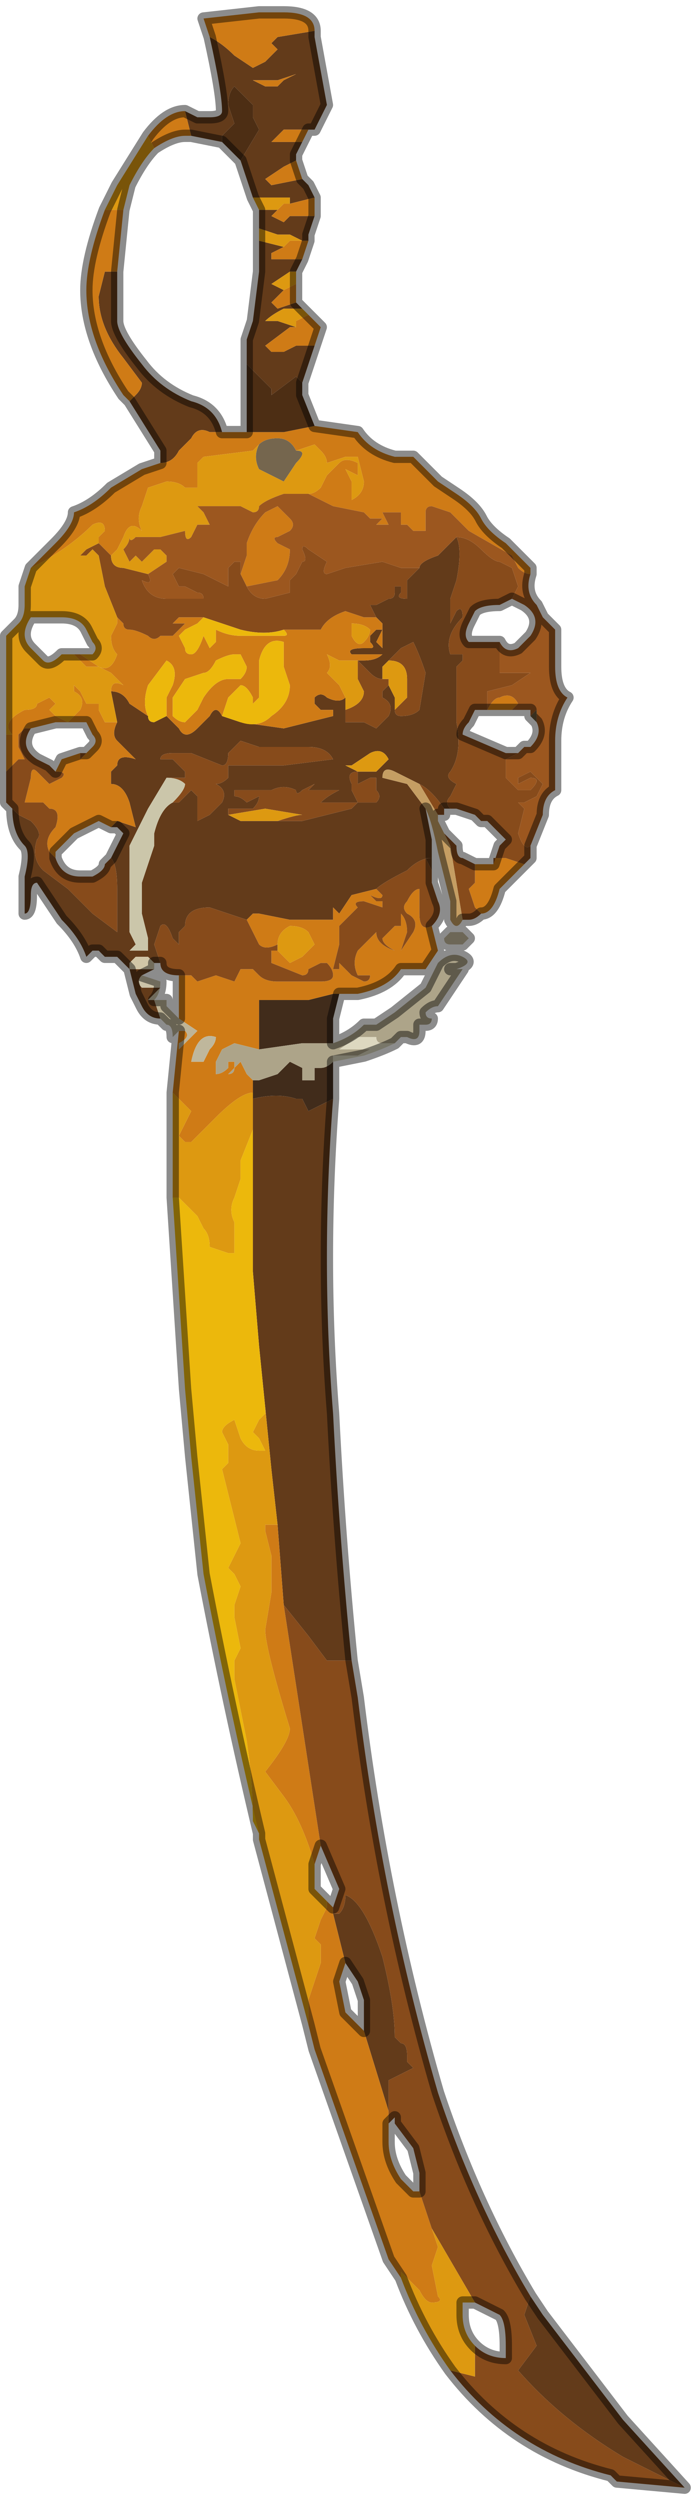<?xml version="1.0" encoding="UTF-8" standalone="no"?>
<svg xmlns:xlink="http://www.w3.org/1999/xlink" height="20.25px" width="5.65px" xmlns="http://www.w3.org/2000/svg">
  <g transform="matrix(1.0, 0.0, 0.0, 1.0, 3.15, 11.4)">
    <path d="M-0.4 -3.35 L-0.45 -3.15 -0.45 -2.95 -0.7 -2.95 -1.05 -2.9 -1.05 -3.3 -0.85 -3.3 -0.65 -3.3 -0.45 -3.35 -0.4 -3.35 M-0.45 -2.8 L-0.45 -2.5 -0.65 -2.4 -0.7 -2.5 -0.75 -2.5 Q-0.9 -2.55 -1.1 -2.5 L-1.1 -2.55 -1.1 -2.65 -1.05 -2.65 -0.9 -2.7 -0.8 -2.8 -0.7 -2.75 -0.7 -2.65 -0.6 -2.65 Q-0.6 -2.65 -0.6 -2.7 L-0.6 -2.75 -0.65 -2.75 -0.55 -2.75 Q-0.5 -2.75 -0.45 -2.8 L-0.45 -2.8" fill="#412c1b" fill-rule="evenodd" stroke="none"/>
    <path d="M0.3 -4.85 L0.35 -4.6 0.35 -4.35 0.3 -4.45 0.3 -4.45 0.35 -4.45 Q0.25 -4.45 0.15 -4.35 -0.05 -4.25 -0.1 -4.2 L-0.3 -4.15 -0.4 -4.0 -0.45 -4.05 -0.45 -3.95 -0.8 -3.95 -1.05 -4.0 -1.1 -4.0 -1.15 -3.95 -1.15 -3.95 -1.45 -4.05 Q-1.65 -4.05 -1.65 -3.9 L-1.65 -3.9 -1.7 -3.85 -1.7 -3.75 -1.7 -3.75 -1.75 -3.8 Q-1.8 -3.95 -1.85 -3.9 L-1.9 -3.75 -1.85 -3.6 -1.9 -3.6 -1.95 -3.65 -2.05 -3.65 -2.1 -3.6 -2.1 -3.55 -2.0 -3.55 -1.9 -3.55 -2.0 -3.5 Q-2.05 -3.45 -2.0 -3.4 L-1.85 -3.4 -1.95 -3.3 Q-2.0 -3.3 -1.9 -3.3 L-1.85 -3.15 Q-1.95 -3.15 -2.0 -3.25 L-2.05 -3.35 -2.1 -3.55 -2.2 -3.65 -2.2 -3.65 -2.3 -3.65 -2.35 -3.7 -2.4 -3.7 -2.45 -3.65 Q-2.5 -3.8 -2.65 -3.95 L-2.85 -4.25 Q-2.9 -4.25 -2.9 -4.15 -2.9 -4.0 -2.95 -4.0 L-2.95 -4.3 Q-2.9 -4.5 -2.95 -4.55 -3.05 -4.65 -3.05 -4.85 L-3.0 -4.8 -2.9 -4.75 Q-2.8 -4.65 -2.85 -4.6 -2.9 -4.45 -2.8 -4.35 L-2.6 -4.2 -2.5 -4.1 -2.4 -4.0 -2.2 -3.85 -2.2 -3.9 -2.2 -4.2 Q-2.2 -4.4 -2.25 -4.45 L-2.15 -4.65 -2.2 -4.7 -2.25 -4.7 -2.2 -4.75 -2.2 -4.75 -2.05 -4.7 -2.1 -4.9 Q-2.15 -5.05 -2.25 -5.05 L-2.25 -5.15 -2.2 -5.2 Q-2.2 -5.3 -2.05 -5.25 L-2.2 -5.4 Q-2.25 -5.45 -2.2 -5.55 L-2.25 -5.8 Q-2.15 -5.8 -2.1 -5.7 L-1.95 -5.6 Q-1.95 -5.55 -1.9 -5.55 L-1.8 -5.6 -1.7 -5.5 Q-1.65 -5.4 -1.55 -5.5 L-1.45 -5.6 Q-1.4 -5.7 -1.35 -5.6 L-1.35 -5.6 -1.2 -5.55 -0.85 -5.5 -0.65 -5.55 -0.45 -5.6 -0.45 -5.65 -0.55 -5.65 -0.6 -5.7 -0.6 -5.75 Q-0.55 -5.8 -0.5 -5.75 -0.4 -5.7 -0.35 -5.75 L-0.35 -5.65 -0.35 -5.55 -0.3 -5.55 -0.2 -5.55 -0.1 -5.5 Q-0.05 -5.55 0.0 -5.6 0.05 -5.7 -0.05 -5.75 L-0.05 -5.8 0.0 -5.85 0.05 -5.75 0.05 -5.65 Q0.05 -5.6 0.1 -5.6 0.2 -5.6 0.25 -5.65 L0.3 -5.95 Q0.25 -6.1 0.2 -6.2 L0.1 -6.15 0.0 -6.05 -0.05 -6.0 -0.05 -5.9 Q-0.1 -5.9 -0.15 -5.95 L-0.2 -6.0 -0.25 -6.05 -0.3 -6.05 -0.2 -6.05 Q-0.1 -6.05 -0.05 -6.1 L-0.2 -6.1 -0.3 -6.1 Q-0.35 -6.15 -0.2 -6.15 L-0.15 -6.15 Q-0.1 -6.15 -0.15 -6.2 L-0.15 -6.25 -0.1 -6.3 -0.05 -6.3 -0.1 -6.2 -0.05 -6.15 -0.05 -6.35 -0.1 -6.4 -0.15 -6.5 -0.1 -6.5 0.0 -6.55 Q0.05 -6.55 0.05 -6.6 L0.05 -6.65 0.1 -6.65 0.1 -6.6 Q0.05 -6.55 0.15 -6.55 L0.15 -6.7 0.25 -6.8 Q0.25 -6.85 0.4 -6.9 L0.55 -7.05 Q0.6 -6.95 0.55 -6.7 L0.5 -6.55 0.5 -6.35 0.55 -6.45 Q0.6 -6.5 0.6 -6.4 0.45 -6.25 0.5 -6.1 L0.6 -6.1 0.6 -6.05 0.55 -6.0 0.55 -5.55 Q0.6 -5.3 0.5 -5.15 0.45 -5.1 0.55 -5.05 L0.55 -5.05 0.5 -4.95 Q0.45 -4.9 0.5 -4.85 L0.5 -4.85 0.45 -4.85 0.45 -4.8 0.45 -4.85 Q0.35 -5.0 0.25 -5.05 L0.05 -5.15 Q-0.05 -5.2 -0.05 -5.1 L0.15 -5.05 0.3 -4.85 M-0.45 -2.5 Q-0.55 -1.2 -0.45 0.05 -0.4 1.05 -0.3 2.05 L-0.5 2.05 -0.65 1.85 -0.85 1.6 -0.9 0.95 -0.95 0.5 -1.0 0.0 -1.05 -0.5 -1.1 -1.1 -1.1 -2.25 -1.1 -2.5 Q-0.9 -2.55 -0.75 -2.5 L-0.7 -2.5 -0.65 -2.4 -0.45 -2.5 M1.15 7.2 L1.25 7.35 1.9 8.2 2.4 8.75 1.9 8.5 Q1.4 8.2 1.05 7.8 L1.2 7.6 1.1 7.35 1.15 7.2 M-1.85 -7.65 L-1.85 -7.75 -2.1 -8.15 -2.05 -8.2 Q-2.0 -8.25 -2.0 -8.3 L-2.15 -8.5 Q-2.35 -8.75 -2.35 -9.0 L-2.3 -9.2 -2.25 -9.2 -2.2 -9.2 -2.2 -8.8 Q-2.2 -8.7 -2.0 -8.45 -1.85 -8.25 -1.6 -8.15 -1.4 -8.1 -1.35 -7.9 L-1.45 -7.9 Q-1.55 -7.95 -1.6 -7.85 L-1.65 -7.8 -1.7 -7.75 Q-1.75 -7.65 -1.85 -7.65 L-1.85 -7.65 M-1.65 -10.5 L-1.55 -10.45 -1.45 -10.45 Q-1.35 -10.45 -1.35 -10.5 -1.35 -10.65 -1.45 -11.1 -1.35 -11.05 -1.25 -10.95 L-1.1 -10.85 -1.0 -10.9 -0.9 -11.0 -0.9 -11.0 -0.95 -11.05 -0.9 -11.1 -0.6 -11.15 -0.6 -11.15 -0.6 -11.1 -0.5 -10.55 -0.6 -10.35 -0.8 -10.35 -0.85 -10.35 -0.95 -10.25 -0.7 -10.25 -0.75 -10.15 -0.75 -10.1 -0.85 -10.05 -0.85 -10.05 -1.0 -9.95 -1.0 -9.95 -0.95 -9.9 -0.7 -9.95 -0.65 -9.9 -0.6 -9.8 -0.8 -9.75 -0.8 -9.8 -0.95 -9.8 -1.1 -9.8 -1.2 -10.1 -1.05 -10.35 -1.1 -10.45 -1.1 -10.55 -1.25 -10.7 Q-1.3 -10.65 -1.3 -10.55 L-1.25 -10.4 -1.35 -10.3 -1.35 -10.25 -1.6 -10.3 -1.6 -10.3 -1.65 -10.5 M-0.6 -9.65 L-0.65 -9.5 -0.65 -9.45 -0.7 -9.45 -0.8 -9.5 -0.9 -9.5 -1.05 -9.55 -1.05 -9.7 -1.0 -9.7 -0.9 -9.7 -0.95 -9.65 -0.85 -9.6 -0.8 -9.65 -0.65 -9.65 -0.6 -9.65 M-0.7 -9.3 L-0.75 -9.2 -0.8 -9.2 -0.95 -9.1 -0.85 -9.05 -0.95 -8.95 -0.9 -8.9 -0.75 -8.95 -0.75 -8.95 -0.7 -8.9 -0.75 -8.9 -0.85 -8.9 Q-0.95 -8.85 -1.0 -8.8 L-0.9 -8.8 -0.75 -8.75 -0.8 -8.75 -1.0 -8.6 -0.95 -8.55 -0.85 -8.55 -0.75 -8.6 -0.6 -8.6 -0.7 -8.3 -0.7 -8.3 -0.75 -8.35 -0.95 -8.2 -0.95 -8.25 -1.15 -8.45 -1.15 -8.65 -1.1 -8.8 -1.05 -9.2 -1.05 -9.45 -0.85 -9.4 -0.95 -9.35 -0.95 -9.3 -0.8 -9.3 -0.7 -9.3 M-1.1 -10.75 L-1.0 -10.7 Q-0.95 -10.7 -0.9 -10.7 L-0.85 -10.75 -0.75 -10.8 -0.9 -10.75 -1.05 -10.75 -1.1 -10.75 M-1.75 -4.9 L-1.7 -4.9 -1.65 -4.95 -1.6 -5.0 -1.55 -4.95 -1.55 -4.75 -1.45 -4.8 -1.35 -4.9 Q-1.3 -5.0 -1.4 -5.05 -1.35 -5.05 -1.3 -5.1 -1.3 -5.15 -1.3 -5.2 L-0.85 -5.2 -0.45 -5.25 Q-0.5 -5.35 -0.65 -5.35 L-0.9 -5.35 -1.05 -5.35 -1.2 -5.4 -1.3 -5.3 Q-1.3 -5.2 -1.35 -5.2 L-1.6 -5.3 -1.7 -5.3 -1.75 -5.3 Q-1.85 -5.3 -1.85 -5.25 L-1.75 -5.25 -1.65 -5.15 -1.65 -5.1 -1.7 -5.1 -1.8 -5.1 -1.95 -4.85 -2.1 -4.55 -2.1 -4.25 -2.1 -3.85 -2.05 -3.75 -2.1 -3.7 -2.05 -3.7 -1.95 -3.7 Q-1.95 -3.75 -1.95 -3.8 L-2.0 -4.0 -2.0 -4.25 -1.95 -4.4 -1.9 -4.55 -1.9 -4.65 Q-1.85 -4.85 -1.75 -4.9 M-0.25 -5.15 Q-0.35 -5.15 -0.3 -5.05 L-0.3 -5.0 -0.25 -4.9 -0.4 -4.9 -0.55 -4.9 Q-0.5 -4.95 -0.4 -5.0 L-0.55 -5.0 -0.65 -5.0 -0.6 -5.05 -0.7 -5.0 Q-0.75 -4.95 -0.75 -5.0 -0.85 -5.05 -0.95 -5.0 L-1.15 -5.0 -1.25 -5.0 -1.25 -4.95 Q-1.2 -4.95 -1.15 -4.9 L-1.05 -4.95 Q-1.05 -4.9 -1.1 -4.85 L-1.2 -4.85 -1.3 -4.85 -1.3 -4.8 -1.2 -4.75 -1.1 -4.75 -0.7 -4.75 -0.3 -4.85 -0.25 -4.9 -0.15 -4.9 Q-0.1 -4.9 -0.1 -4.9 -0.05 -4.95 -0.1 -5.0 L-0.1 -5.1 -0.15 -5.1 -0.25 -5.05 -0.25 -5.15 -0.1 -5.15 0.0 -5.25 Q-0.05 -5.35 -0.15 -5.3 L-0.3 -5.2 -0.35 -5.2 -0.25 -5.15 M-0.45 4.1 L-0.4 4.1 Q-0.35 4.05 -0.35 3.95 -0.2 4.0 -0.05 4.45 0.05 4.85 0.05 5.1 L0.1 5.15 Q0.15 5.15 0.15 5.25 L0.15 5.3 0.2 5.35 0.1 5.4 0.0 5.45 0.0 5.7 -0.2 5.05 -0.2 4.8 -0.25 4.65 -0.35 4.5 -0.45 4.1" fill="#633b1a" fill-rule="evenodd" stroke="none"/>
    <path d="M-0.6 -7.95 L-0.25 -7.9 Q-0.15 -7.75 0.05 -7.7 L0.2 -7.7 0.3 -7.6 0.4 -7.5 0.55 -7.4 Q0.7 -7.3 0.75 -7.2 0.8 -7.1 0.95 -7.0 L1.15 -6.8 1.15 -6.75 Q1.1 -6.75 1.05 -6.8 L1.0 -6.9 0.65 -7.1 0.5 -7.25 0.35 -7.3 Q0.3 -7.3 0.3 -7.25 L0.3 -7.1 0.2 -7.1 0.15 -7.15 0.1 -7.15 0.1 -7.25 -0.05 -7.25 0.0 -7.15 -0.1 -7.15 -0.05 -7.2 -0.1 -7.2 -0.15 -7.2 -0.2 -7.25 -0.45 -7.3 -0.65 -7.4 Q-0.6 -7.4 -0.55 -7.45 L-0.5 -7.55 -0.4 -7.65 Q-0.35 -7.7 -0.25 -7.65 L-0.25 -7.55 -0.35 -7.6 -0.3 -7.5 -0.3 -7.35 Q-0.2 -7.4 -0.2 -7.5 L-0.25 -7.7 -0.35 -7.7 -0.5 -7.65 Q-0.5 -7.7 -0.55 -7.75 L-0.6 -7.8 -0.75 -7.75 Q-0.8 -7.85 -0.9 -7.85 -1.0 -7.85 -1.05 -7.8 L-1.1 -7.75 -1.5 -7.7 -1.55 -7.65 -1.55 -7.45 -1.65 -7.45 Q-1.7 -7.5 -1.8 -7.5 L-1.95 -7.45 -2.0 -7.3 Q-2.05 -7.2 -2.0 -7.1 -2.1 -7.2 -2.15 -7.05 L-2.2 -6.95 -2.25 -6.9 -2.35 -7.0 -2.35 -7.05 -2.3 -7.1 Q-2.3 -7.2 -2.4 -7.15 -2.6 -6.95 -2.9 -6.8 L-2.8 -6.9 -2.7 -7.0 Q-2.55 -7.15 -2.55 -7.25 -2.4 -7.3 -2.25 -7.45 L-2.0 -7.6 -1.85 -7.65 -1.85 -7.65 Q-1.75 -7.65 -1.7 -7.75 L-1.65 -7.8 -1.6 -7.85 Q-1.55 -7.95 -1.45 -7.9 L-1.35 -7.9 -1.15 -7.9 -1.15 -7.9 -0.85 -7.9 -0.6 -7.95 M1.1 -4.4 L0.9 -4.2 Q0.85 -4.0 0.75 -4.0 L0.7 -4.05 0.65 -4.2 0.7 -4.25 0.7 -4.4 0.75 -4.4 0.85 -4.4 0.85 -4.45 0.95 -4.45 1.1 -4.4 M0.35 -3.9 L0.4 -3.7 0.3 -3.55 0.2 -3.55 0.1 -3.55 Q0.0 -3.4 -0.25 -3.35 L-0.4 -3.35 -0.45 -3.35 -0.65 -3.3 -0.85 -3.3 -1.05 -3.3 -1.05 -2.9 -1.25 -2.95 -1.35 -2.9 -1.4 -2.8 -1.4 -2.7 Q-1.35 -2.7 -1.3 -2.75 L-1.3 -2.8 -1.25 -2.8 -1.25 -2.75 -1.3 -2.7 Q-1.25 -2.7 -1.25 -2.75 L-1.2 -2.8 -1.15 -2.7 -1.1 -2.65 -1.1 -2.55 Q-1.2 -2.55 -1.4 -2.35 L-1.6 -2.15 -1.6 -2.15 -1.65 -2.15 -1.7 -2.2 -1.7 -2.2 -1.6 -2.4 -1.7 -2.5 -1.75 -2.55 -1.7 -3.05 -1.65 -3.05 Q-1.6 -3.0 -1.7 -2.95 L-1.7 -2.9 -1.65 -2.95 Q-1.6 -3.0 -1.55 -3.05 L-1.7 -3.15 -1.7 -3.15 -1.7 -3.5 -1.6 -3.5 -1.55 -3.45 -1.4 -3.5 -1.25 -3.45 -1.2 -3.55 -1.1 -3.55 -1.05 -3.5 Q-1.0 -3.45 -0.9 -3.45 L-0.65 -3.45 -0.55 -3.45 Q-0.45 -3.45 -0.45 -3.5 -0.45 -3.55 -0.5 -3.6 L-0.55 -3.6 -0.65 -3.55 Q-0.65 -3.5 -0.7 -3.5 L-0.95 -3.6 -0.95 -3.7 -0.9 -3.7 -0.8 -3.6 -0.7 -3.65 -0.6 -3.75 -0.65 -3.85 Q-0.7 -3.9 -0.8 -3.9 -0.9 -3.85 -0.9 -3.75 -1.0 -3.7 -1.05 -3.75 L-1.15 -3.95 -1.1 -4.0 -1.05 -4.0 -0.8 -3.95 -0.45 -3.95 -0.45 -4.05 -0.4 -4.0 -0.3 -4.15 -0.1 -4.2 -0.05 -4.15 Q-0.05 -4.1 -0.15 -4.15 L-0.1 -4.1 -0.05 -4.1 -0.05 -4.05 -0.2 -4.1 Q-0.3 -4.1 -0.25 -4.05 L-0.3 -4.0 -0.4 -3.9 -0.4 -3.8 -0.4 -3.75 -0.45 -3.55 -0.4 -3.55 -0.4 -3.6 -0.35 -3.55 -0.3 -3.5 -0.2 -3.45 Q-0.15 -3.45 -0.15 -3.5 L-0.25 -3.5 Q-0.3 -3.6 -0.25 -3.7 L-0.1 -3.85 Q-0.1 -3.75 0.05 -3.7 -0.05 -3.75 -0.05 -3.8 L0.05 -3.9 0.1 -3.9 0.1 -4.0 0.1 -4.0 Q0.15 -3.95 0.15 -3.85 L0.1 -3.7 0.2 -3.85 Q0.25 -3.95 0.15 -4.0 0.1 -4.05 0.15 -4.1 0.2 -4.2 0.25 -4.2 L0.25 -4.0 Q0.25 -3.85 0.35 -3.9 M0.1 7.05 L0.0 6.9 -0.6 5.2 -0.65 5.0 -0.65 4.8 -0.55 4.5 Q-0.55 4.4 -0.55 4.35 L-0.6 4.3 -0.55 4.15 -0.5 4.05 -0.5 4.0 -0.45 4.05 -0.45 4.1 -0.35 4.5 -0.4 4.65 -0.35 4.9 -0.3 4.95 -0.2 5.05 -0.2 5.05 0.0 5.7 0.0 5.8 0.0 5.95 Q0.0 6.1 0.1 6.25 L0.2 6.35 0.25 6.35 0.35 6.65 0.4 6.8 0.35 6.95 0.4 7.2 Q0.45 7.25 0.35 7.25 0.3 7.25 0.25 7.15 L0.1 7.0 0.1 7.05 M-3.1 -5.15 L-3.1 -5.45 -3.05 -5.45 -3.05 -5.45 Q-3.15 -5.55 -2.95 -5.65 -2.85 -5.65 -2.85 -5.7 L-2.75 -5.75 -2.7 -5.7 -2.75 -5.65 -2.7 -5.6 -2.6 -5.55 -2.5 -5.65 Q-2.45 -5.75 -2.55 -5.8 L-2.55 -5.85 -2.5 -5.8 -2.45 -5.7 -2.35 -5.7 -2.35 -5.65 -2.3 -5.55 -2.2 -5.55 Q-2.25 -5.45 -2.2 -5.4 L-2.05 -5.25 Q-2.2 -5.3 -2.2 -5.2 L-2.25 -5.15 -2.25 -5.05 Q-2.15 -5.05 -2.1 -4.9 L-2.05 -4.7 -2.2 -4.75 -2.2 -4.75 -2.25 -4.7 -2.35 -4.75 -2.45 -4.7 -2.45 -4.7 -2.55 -4.65 -2.7 -4.5 -2.7 -4.45 -2.75 -4.5 Q-2.8 -4.6 -2.7 -4.7 -2.65 -4.85 -2.75 -4.85 L-2.8 -4.9 -2.95 -4.9 -2.9 -5.1 Q-2.9 -5.2 -2.85 -5.15 L-2.75 -5.05 -2.65 -5.1 Q-2.6 -5.15 -2.7 -5.15 L-2.7 -5.15 -2.65 -5.25 -2.5 -5.3 -2.5 -5.25 -2.45 -5.3 -2.4 -5.35 Q-2.35 -5.4 -2.4 -5.45 L-2.45 -5.55 -2.7 -5.55 -2.9 -5.5 -2.9 -5.5 -2.95 -5.5 -3.0 -5.45 -3.0 -5.35 -2.95 -5.25 -3.0 -5.25 -3.05 -5.2 -3.1 -5.15 M-2.1 -8.15 L-2.15 -8.2 Q-2.45 -8.65 -2.45 -9.05 -2.45 -9.3 -2.3 -9.7 L-2.25 -9.7 -2.15 -9.7 -2.15 -9.7 -2.2 -9.2 -2.2 -9.2 -2.25 -9.2 -2.3 -9.2 -2.35 -9.0 Q-2.35 -8.75 -2.15 -8.5 L-2.0 -8.3 Q-2.0 -8.25 -2.05 -8.2 L-2.1 -8.15 M-1.95 -10.3 Q-1.8 -10.5 -1.65 -10.5 L-1.65 -10.5 -1.6 -10.3 -1.6 -10.3 -1.6 -10.3 -1.65 -10.3 Q-1.75 -10.3 -1.9 -10.2 L-1.95 -10.3 M-1.45 -11.1 L-1.5 -11.25 -1.05 -11.3 -0.95 -11.3 -0.85 -11.3 Q-0.6 -11.3 -0.6 -11.15 L-0.6 -11.15 -0.9 -11.1 -0.95 -11.05 -0.9 -11.0 -0.9 -11.0 -1.0 -10.9 -1.1 -10.85 -1.25 -10.95 Q-1.35 -11.05 -1.45 -11.1 M-0.6 -10.35 L-0.65 -10.35 -0.7 -10.25 -0.95 -10.25 -0.85 -10.35 -0.8 -10.35 -0.6 -10.35 M-0.75 -10.1 L-0.7 -9.95 -0.95 -9.9 -1.0 -9.95 -1.0 -9.95 -0.85 -10.05 -0.85 -10.05 -0.75 -10.1 M-0.6 -9.8 L-0.6 -9.65 -0.65 -9.65 -0.8 -9.65 -0.85 -9.6 -0.95 -9.65 -0.9 -9.7 -0.85 -9.75 -0.8 -9.75 -0.8 -9.75 -0.6 -9.8 M-0.65 -9.45 L-0.7 -9.3 -0.8 -9.3 -0.95 -9.3 -0.95 -9.35 -0.85 -9.4 -0.85 -9.4 -0.8 -9.45 -0.7 -9.45 -0.65 -9.45 M-0.75 -9.1 L-0.75 -8.95 -0.75 -8.95 -0.9 -8.9 -0.95 -8.95 -0.85 -9.05 -0.75 -9.1 -0.75 -9.1 M-0.65 -8.85 L-0.55 -8.75 -0.6 -8.6 -0.6 -8.6 -0.75 -8.6 -0.85 -8.55 -0.95 -8.55 -1.0 -8.6 -0.8 -8.75 -0.75 -8.75 -0.75 -8.8 -0.65 -8.85 M0.8 -5.65 Q0.85 -5.75 0.9 -5.75 1.0 -5.8 1.05 -5.7 L1.0 -5.65 0.95 -5.65 0.8 -5.65 M-1.2 -6.75 L-1.15 -6.9 -1.15 -7.0 Q-1.1 -7.15 -1.0 -7.25 L-0.9 -7.3 -0.8 -7.2 Q-0.75 -7.15 -0.8 -7.1 L-0.9 -7.05 Q-0.95 -7.05 -0.9 -7.0 L-0.8 -6.95 Q-0.8 -6.8 -0.9 -6.7 L-1.15 -6.65 -1.2 -6.75 M-0.1 -6.4 L-0.05 -6.35 -0.05 -6.15 -0.1 -6.2 -0.05 -6.3 -0.1 -6.3 -0.15 -6.25 -0.15 -6.2 Q-0.1 -6.15 -0.15 -6.15 L-0.2 -6.15 Q-0.35 -6.15 -0.3 -6.1 L-0.2 -6.1 -0.05 -6.1 Q-0.1 -6.05 -0.2 -6.05 L-0.3 -6.05 -0.4 -6.05 -0.5 -6.1 Q-0.45 -6.0 -0.5 -5.95 L-0.4 -5.85 -0.35 -5.75 Q-0.4 -5.7 -0.5 -5.75 -0.55 -5.8 -0.6 -5.75 L-0.6 -5.7 -0.55 -5.65 -0.45 -5.65 -0.45 -5.6 -0.65 -5.55 -0.85 -5.5 -1.2 -5.55 Q-1.05 -5.5 -0.95 -5.6 -0.8 -5.7 -0.8 -5.85 L-0.85 -6.0 -0.85 -6.2 Q-1.0 -6.25 -1.05 -6.05 L-1.05 -5.75 -1.1 -5.7 -1.1 -5.75 Q-1.15 -5.85 -1.2 -5.85 L-1.3 -5.75 -1.35 -5.6 -1.35 -5.6 Q-1.4 -5.7 -1.45 -5.6 L-1.55 -5.5 Q-1.65 -5.4 -1.7 -5.5 L-1.8 -5.6 -1.8 -5.75 -1.75 -5.85 Q-1.7 -6.0 -1.8 -6.05 L-1.95 -5.85 Q-2.0 -5.7 -1.95 -5.6 L-2.1 -5.7 Q-2.15 -5.8 -2.25 -5.8 -2.25 -5.9 -2.15 -5.85 L-2.25 -5.95 -2.35 -6.0 -2.45 -6.0 -2.55 -6.1 -2.5 -6.1 -2.35 -6.0 Q-2.25 -5.95 -2.2 -6.1 -2.25 -6.15 -2.25 -6.25 L-2.2 -6.35 -2.2 -6.4 -2.15 -6.35 Q-2.15 -6.3 -2.1 -6.3 -2.05 -6.3 -1.95 -6.25 -1.9 -6.2 -1.85 -6.25 L-1.75 -6.25 -1.65 -6.35 -1.75 -6.35 -1.7 -6.4 -1.5 -6.4 -1.55 -6.35 -1.55 -6.35 -1.65 -6.3 -1.7 -6.25 -1.65 -6.15 Q-1.65 -6.1 -1.6 -6.1 -1.55 -6.1 -1.5 -6.25 L-1.5 -6.25 -1.45 -6.15 Q-1.45 -6.15 -1.4 -6.2 L-1.4 -6.3 Q-1.3 -6.25 -1.2 -6.25 L-0.95 -6.25 -0.85 -6.25 Q-0.8 -6.25 -0.85 -6.3 L-0.55 -6.3 Q-0.5 -6.4 -0.35 -6.45 L-0.2 -6.4 -0.1 -6.4 M-1.1 -10.75 L-1.05 -10.75 -0.9 -10.75 -0.75 -10.8 -0.85 -10.75 -0.9 -10.7 Q-0.95 -10.7 -1.0 -10.7 L-1.1 -10.75 M-0.3 -6.35 L-0.3 -6.25 Q-0.25 -6.15 -0.2 -6.2 -0.15 -6.25 -0.15 -6.3 -0.2 -6.35 -0.3 -6.35 M-1.15 -6.0 L-1.2 -6.1 -1.25 -6.1 Q-1.3 -6.1 -1.4 -6.05 -1.45 -5.95 -1.5 -5.95 L-1.65 -5.9 -1.75 -5.75 -1.75 -5.6 Q-1.7 -5.55 -1.65 -5.55 L-1.55 -5.65 -1.5 -5.75 Q-1.4 -5.9 -1.3 -5.9 L-1.2 -5.9 Q-1.15 -5.95 -1.15 -6.0 M-1.45 -2.9 Q-1.4 -2.95 -1.4 -3.0 -1.55 -3.05 -1.6 -2.8 L-1.5 -2.8 -1.45 -2.9 M-0.6 3.7 Q-0.7 3.35 -0.85 3.15 L-1.0 2.95 Q-0.8 2.7 -0.8 2.6 -1.0 1.95 -1.0 1.8 L-0.95 1.5 -0.95 1.2 -1.0 1.0 -1.0 0.95 -0.9 0.95 -0.85 1.6 -0.55 3.55 -0.6 3.7" fill="#cf7b16" fill-rule="evenodd" stroke="none"/>
    <path d="M1.15 -4.55 L1.15 -4.45 1.1 -4.4 0.95 -4.45 0.85 -4.45 0.85 -4.4 0.9 -4.55 0.95 -4.6 0.8 -4.75 0.75 -4.75 0.7 -4.8 0.55 -4.85 0.5 -4.85 0.5 -4.85 Q0.45 -4.9 0.5 -4.95 L0.55 -5.05 0.55 -5.05 Q0.45 -5.1 0.5 -5.15 0.6 -5.3 0.55 -5.55 L0.55 -6.0 0.6 -6.05 0.6 -6.1 0.5 -6.1 Q0.45 -6.25 0.6 -6.4 0.6 -6.5 0.55 -6.45 L0.5 -6.35 0.5 -6.55 0.55 -6.7 Q0.6 -6.95 0.55 -7.05 0.65 -7.05 0.75 -6.95 0.85 -6.85 0.9 -6.85 L1.0 -6.8 1.05 -6.65 1.0 -6.55 0.9 -6.5 Q0.75 -6.5 0.7 -6.45 L0.65 -6.35 Q0.6 -6.25 0.65 -6.2 L0.9 -6.2 0.9 -5.95 1.05 -5.95 1.15 -5.95 1.0 -5.85 0.8 -5.8 0.8 -5.65 0.7 -5.65 0.65 -5.55 Q0.6 -5.5 0.6 -5.45 L0.95 -5.3 1.0 -5.3 1.05 -5.3 0.95 -5.25 Q0.95 -5.2 0.95 -5.1 1.0 -5.05 1.05 -5.0 L1.15 -5.0 Q1.25 -5.1 1.15 -5.1 L1.05 -5.05 Q1.05 -5.05 1.05 -5.1 L1.15 -5.15 1.2 -5.1 1.25 -5.05 1.2 -4.95 1.1 -4.9 1.05 -4.9 Q1.05 -4.9 1.1 -4.85 L1.05 -4.65 Q1.1 -4.5 1.15 -4.55 M0.75 -4.0 Q0.7 -3.95 0.65 -3.95 L0.6 -3.95 0.5 -4.55 0.45 -4.65 0.55 -4.55 Q0.55 -4.45 0.6 -4.45 L0.7 -4.4 0.7 -4.25 0.65 -4.2 0.7 -4.05 0.75 -4.0 M0.35 -4.35 L0.35 -4.25 0.4 -4.1 Q0.45 -4.0 0.35 -3.9 0.25 -3.85 0.25 -4.0 L0.25 -4.2 Q0.2 -4.2 0.15 -4.1 0.1 -4.05 0.15 -4.0 0.25 -3.95 0.2 -3.85 L0.1 -3.7 0.15 -3.85 Q0.15 -3.95 0.1 -4.0 L0.1 -4.0 0.1 -3.9 0.05 -3.9 -0.05 -3.8 Q-0.05 -3.75 0.05 -3.7 -0.1 -3.75 -0.1 -3.85 L-0.25 -3.7 Q-0.3 -3.6 -0.25 -3.5 L-0.15 -3.5 Q-0.15 -3.45 -0.2 -3.45 L-0.3 -3.5 -0.35 -3.55 -0.4 -3.6 -0.4 -3.55 -0.45 -3.55 -0.4 -3.75 -0.4 -3.8 -0.4 -3.9 -0.3 -4.0 -0.25 -4.05 Q-0.3 -4.1 -0.2 -4.1 L-0.05 -4.05 -0.05 -4.1 -0.1 -4.1 -0.15 -4.15 Q-0.05 -4.1 -0.05 -4.15 L-0.1 -4.2 Q-0.05 -4.25 0.15 -4.35 0.25 -4.45 0.35 -4.45 L0.3 -4.45 0.3 -4.45 0.35 -4.35 M-0.3 2.05 L-0.25 2.35 Q-0.05 4.0 0.4 5.55 0.7 6.45 1.15 7.2 L1.1 7.35 1.2 7.6 1.05 7.8 Q1.4 8.2 1.9 8.5 L2.4 8.75 1.85 8.7 1.8 8.65 Q1.0 8.45 0.5 7.8 L0.7 7.85 0.7 7.6 Q0.8 7.7 0.95 7.7 L0.95 7.6 Q0.95 7.4 0.9 7.35 L0.7 7.25 0.35 6.65 0.25 6.35 0.25 6.2 0.2 6.0 0.05 5.8 0.05 5.75 0.0 5.8 0.0 5.7 0.0 5.45 0.1 5.4 0.2 5.35 0.15 5.3 0.15 5.25 Q0.15 5.15 0.1 5.15 L0.05 5.1 Q0.05 4.85 -0.05 4.45 -0.2 4.0 -0.35 3.95 -0.35 4.05 -0.4 4.1 L-0.45 4.1 -0.45 4.05 -0.45 4.05 -0.4 3.9 -0.55 3.55 -0.55 3.55 -0.85 1.6 -0.65 1.85 -0.5 2.05 -0.3 2.05 M-3.05 -4.85 L-3.1 -4.9 -3.1 -5.15 -3.05 -5.2 -3.0 -5.25 -2.95 -5.25 -3.0 -5.35 -3.0 -5.45 -2.95 -5.5 -2.9 -5.5 Q-3.0 -5.35 -2.85 -5.25 L-2.75 -5.2 -2.7 -5.15 -2.7 -5.15 Q-2.6 -5.15 -2.65 -5.1 L-2.75 -5.05 -2.85 -5.15 Q-2.9 -5.2 -2.9 -5.1 L-2.95 -4.9 -2.8 -4.9 -2.75 -4.85 Q-2.65 -4.85 -2.7 -4.7 -2.8 -4.6 -2.75 -4.5 L-2.7 -4.45 Q-2.65 -4.3 -2.5 -4.3 L-2.4 -4.3 Q-2.3 -4.35 -2.3 -4.4 L-2.25 -4.45 Q-2.2 -4.4 -2.2 -4.2 L-2.2 -3.9 -2.2 -3.85 -2.4 -4.0 -2.5 -4.1 -2.6 -4.2 -2.8 -4.35 Q-2.9 -4.45 -2.85 -4.6 -2.8 -4.65 -2.9 -4.75 L-3.0 -4.8 -3.05 -4.85 M1.15 -5.35 L1.15 -5.35 1.1 -5.35 1.1 -5.35 1.15 -5.35 M-1.95 -6.75 Q-1.9 -6.65 -2.0 -6.7 -1.95 -6.55 -1.8 -6.55 L-1.5 -6.55 Q-1.5 -6.6 -1.55 -6.6 L-1.65 -6.65 -1.65 -6.65 -1.7 -6.65 -1.75 -6.75 -1.7 -6.8 -1.5 -6.75 -1.3 -6.65 -1.3 -6.8 -1.25 -6.85 -1.2 -6.85 -1.2 -6.75 -1.15 -6.65 Q-1.1 -6.55 -1.0 -6.55 L-0.8 -6.6 -0.8 -6.7 -0.75 -6.75 -0.7 -6.85 Q-0.65 -6.85 -0.7 -6.95 -0.7 -7.0 -0.65 -6.95 L-0.5 -6.85 Q-0.55 -6.75 -0.5 -6.75 L-0.35 -6.8 -0.05 -6.85 0.1 -6.8 0.25 -6.8 0.15 -6.7 0.15 -6.55 Q0.05 -6.55 0.1 -6.6 L0.1 -6.65 0.05 -6.65 0.05 -6.6 Q0.05 -6.55 0.0 -6.55 L-0.1 -6.5 -0.15 -6.5 -0.1 -6.4 -0.2 -6.4 -0.35 -6.45 Q-0.5 -6.4 -0.55 -6.3 L-0.85 -6.3 Q-1.0 -6.25 -1.2 -6.3 L-1.5 -6.4 -1.7 -6.4 -1.75 -6.35 -1.65 -6.35 -1.75 -6.25 -1.85 -6.25 Q-1.9 -6.2 -1.95 -6.25 -2.05 -6.3 -2.1 -6.3 -2.15 -6.3 -2.15 -6.35 L-2.2 -6.4 -2.3 -6.65 -2.35 -6.9 -2.4 -6.95 -2.45 -6.9 -2.5 -6.9 -2.45 -6.95 -2.35 -7.0 -2.25 -6.9 Q-2.25 -6.8 -2.15 -6.8 L-1.95 -6.75 M-0.25 -6.05 L-0.2 -6.0 -0.15 -5.95 Q-0.1 -5.9 -0.05 -5.9 L0.0 -5.9 0.0 -5.85 -0.05 -5.8 -0.05 -5.75 Q0.05 -5.7 0.0 -5.6 -0.05 -5.55 -0.1 -5.5 L-0.2 -5.55 -0.3 -5.55 -0.35 -5.55 -0.35 -5.65 Q-0.2 -5.7 -0.2 -5.8 L-0.25 -5.9 -0.25 -6.05 M0.0 -6.05 L0.1 -6.15 0.2 -6.2 Q0.25 -6.1 0.3 -5.95 L0.25 -5.65 Q0.2 -5.6 0.1 -5.6 0.05 -5.6 0.05 -5.65 L0.15 -5.75 0.15 -5.9 Q0.15 -6.05 0.0 -6.05 M0.45 -4.8 L0.4 -4.8 0.25 -5.05 Q0.35 -5.0 0.45 -4.85 L0.45 -4.8 M-2.5 -5.3 L-2.45 -5.3 -2.5 -5.25 -2.5 -5.3 M-1.8 -5.1 L-1.7 -5.1 -1.65 -5.1 -1.65 -5.15 -1.75 -5.25 -1.85 -5.25 Q-1.85 -5.3 -1.75 -5.3 L-1.7 -5.3 -1.6 -5.3 -1.35 -5.2 Q-1.3 -5.2 -1.3 -5.3 L-1.2 -5.4 -1.05 -5.35 -0.9 -5.35 -0.65 -5.35 Q-0.5 -5.35 -0.45 -5.25 L-0.85 -5.2 -1.3 -5.2 Q-1.3 -5.15 -1.3 -5.1 -1.35 -5.05 -1.4 -5.05 -1.3 -5.0 -1.35 -4.9 L-1.45 -4.8 -1.55 -4.75 -1.55 -4.95 -1.6 -5.0 -1.65 -4.95 -1.7 -4.9 -1.75 -4.9 Q-1.65 -5.0 -1.65 -5.05 -1.7 -5.1 -1.8 -5.1 M-1.3 -4.8 L-1.3 -4.85 -1.2 -4.85 -1.1 -4.85 Q-1.05 -4.9 -1.05 -4.95 L-1.15 -4.9 Q-1.2 -4.95 -1.25 -4.95 L-1.25 -5.0 -1.15 -5.0 -0.95 -5.0 Q-0.85 -5.05 -0.75 -5.0 -0.75 -4.95 -0.7 -5.0 L-0.6 -5.05 -0.65 -5.0 -0.55 -5.0 -0.4 -5.0 Q-0.5 -4.95 -0.55 -4.9 L-0.4 -4.9 -0.25 -4.9 -0.3 -5.0 -0.3 -5.05 Q-0.35 -5.15 -0.25 -5.15 L-0.25 -5.05 -0.15 -5.1 -0.1 -5.1 -0.1 -5.0 Q-0.05 -4.95 -0.1 -4.9 -0.1 -4.9 -0.15 -4.9 L-0.25 -4.9 -0.3 -4.85 -0.7 -4.75 -1.1 -4.75 -0.9 -4.75 Q-0.75 -4.8 -0.7 -4.8 L-1.0 -4.85 -1.3 -4.8 M-0.9 -3.75 L-0.9 -3.7 -0.95 -3.7 -0.95 -3.6 -0.7 -3.5 Q-0.65 -3.5 -0.65 -3.55 L-0.55 -3.6 -0.5 -3.6 Q-0.45 -3.55 -0.45 -3.5 -0.45 -3.45 -0.55 -3.45 L-0.65 -3.45 -0.9 -3.45 Q-1.0 -3.45 -1.05 -3.5 L-1.1 -3.55 -1.2 -3.55 -1.25 -3.45 -1.4 -3.5 -1.55 -3.45 -1.6 -3.5 -1.7 -3.5 -1.7 -3.5 Q-1.85 -3.5 -1.85 -3.6 L-1.9 -3.75 -1.85 -3.9 Q-1.8 -3.95 -1.75 -3.8 L-1.7 -3.75 -1.7 -3.75 -1.7 -3.85 -1.65 -3.9 -1.65 -3.9 Q-1.65 -4.05 -1.45 -4.05 L-1.15 -3.95 -1.15 -3.95 -1.05 -3.75 Q-1.0 -3.7 -0.9 -3.75 M-2.45 -4.7 L-2.55 -4.65 -2.55 -4.65 -2.45 -4.7 -2.45 -4.7" fill="#874b1b" fill-rule="evenodd" stroke="none"/>
    <path d="M0.5 7.8 Q0.25 7.45 0.1 7.05 L0.1 7.0 0.25 7.15 Q0.3 7.25 0.35 7.25 0.45 7.25 0.4 7.2 L0.35 6.95 0.4 6.8 0.35 6.65 0.7 7.25 0.6 7.25 0.6 7.35 Q0.6 7.5 0.7 7.6 L0.7 7.85 0.5 7.8 M-0.6 5.2 L-0.65 5.0 -1.05 3.5 -1.05 3.45 -1.1 3.35 Q-1.1 3.05 -1.15 2.7 L-1.25 2.2 -1.25 2.05 -1.2 1.95 -1.25 1.7 -1.25 1.6 -1.2 1.45 -1.25 1.35 -1.3 1.3 -1.2 1.1 -1.35 0.5 -1.3 0.45 -1.3 0.3 -1.35 0.2 Q-1.35 0.15 -1.25 0.1 L-1.2 0.25 Q-1.15 0.35 -1.05 0.35 L-1.0 0.35 -1.05 0.25 -1.1 0.2 -1.05 0.1 -1.0 0.05 -1.0 0.0 -0.95 0.5 -0.9 0.95 -1.0 0.95 -1.0 1.0 -0.95 1.2 -0.95 1.5 -1.0 1.8 Q-1.0 1.95 -0.8 2.6 -0.8 2.7 -1.0 2.95 L-0.85 3.15 Q-0.7 3.35 -0.6 3.7 L-0.6 3.9 -0.5 4.0 -0.5 4.05 -0.55 4.15 -0.6 4.3 -0.55 4.35 Q-0.55 4.4 -0.55 4.5 L-0.65 4.8 -0.65 5.0 -0.6 5.2 M-1.75 -1.7 L-1.75 -2.5 -1.75 -2.55 -1.7 -2.5 -1.6 -2.4 -1.7 -2.2 -1.7 -2.2 -1.65 -2.15 -1.6 -2.15 -1.6 -2.15 -1.4 -2.35 Q-1.2 -2.55 -1.1 -2.55 L-1.1 -2.5 -1.1 -2.25 -1.2 -2.0 -1.2 -1.85 -1.25 -1.7 Q-1.3 -1.6 -1.25 -1.5 L-1.25 -1.25 -1.3 -1.25 -1.45 -1.3 Q-1.45 -1.4 -1.5 -1.45 L-1.55 -1.55 -1.7 -1.7 -1.75 -1.7 M-3.1 -5.45 L-3.1 -6.25 -3.0 -6.35 Q-2.95 -6.4 -2.95 -6.5 L-2.95 -6.65 -2.9 -6.8 Q-2.6 -6.95 -2.4 -7.15 -2.3 -7.2 -2.3 -7.1 L-2.35 -7.05 -2.35 -7.0 -2.45 -6.95 -2.5 -6.9 -2.45 -6.9 -2.4 -6.95 -2.35 -6.9 -2.3 -6.65 -2.2 -6.4 -2.2 -6.35 -2.25 -6.25 Q-2.25 -6.15 -2.2 -6.1 -2.25 -5.95 -2.35 -6.0 L-2.5 -6.1 -2.4 -6.1 Q-2.35 -6.15 -2.4 -6.2 L-2.45 -6.3 Q-2.5 -6.4 -2.65 -6.4 L-2.9 -6.4 Q-3.0 -6.25 -2.9 -6.15 L-2.8 -6.05 Q-2.75 -6.0 -2.65 -6.1 L-2.55 -6.1 -2.45 -6.0 -2.35 -6.0 -2.25 -5.95 -2.15 -5.85 Q-2.25 -5.9 -2.25 -5.8 L-2.2 -5.55 -2.3 -5.55 -2.35 -5.65 -2.35 -5.7 -2.45 -5.7 -2.5 -5.8 -2.55 -5.85 -2.55 -5.8 Q-2.45 -5.75 -2.5 -5.65 L-2.6 -5.55 -2.7 -5.6 -2.75 -5.65 -2.7 -5.7 -2.75 -5.75 -2.85 -5.7 Q-2.85 -5.65 -2.95 -5.65 -3.15 -5.55 -3.05 -5.45 L-3.05 -5.45 -3.1 -5.45 M-2.3 -9.7 L-2.2 -9.9 -2.2 -9.9 -1.95 -10.3 -1.9 -10.2 Q-2.0 -10.1 -2.1 -9.9 L-2.15 -9.7 -2.15 -9.7 -2.25 -9.7 -2.3 -9.7 M-0.75 -9.2 L-0.75 -9.1 -0.75 -9.1 -0.85 -9.05 -0.95 -9.1 -0.8 -9.2 -0.75 -9.2 M-0.7 -8.9 L-0.65 -8.85 -0.75 -8.8 -0.75 -8.75 -0.9 -8.8 -1.0 -8.8 Q-0.95 -8.85 -0.85 -8.9 L-0.75 -8.9 -0.7 -8.9 M-0.65 -7.4 L-0.85 -7.4 Q-1.0 -7.35 -1.05 -7.3 -1.05 -7.25 -1.1 -7.25 L-1.1 -7.25 -1.2 -7.3 -1.35 -7.3 -1.45 -7.3 -1.55 -7.3 -1.5 -7.25 -1.45 -7.15 -1.55 -7.15 -1.6 -7.05 Q-1.65 -7.0 -1.65 -7.1 L-1.85 -7.05 -2.0 -7.05 -2.05 -7.05 Q-2.1 -7.0 -2.1 -7.05 -2.1 -7.0 -2.15 -6.95 L-2.1 -6.85 -2.05 -6.9 -2.05 -6.9 -2.0 -6.85 -1.95 -6.9 -1.9 -6.95 -1.85 -6.95 -1.8 -6.9 -1.8 -6.85 -1.95 -6.75 -2.15 -6.8 Q-2.25 -6.8 -2.25 -6.9 L-2.2 -6.95 -2.15 -7.05 Q-2.1 -7.2 -2.0 -7.1 -2.05 -7.2 -2.0 -7.3 L-1.95 -7.45 -1.8 -7.5 Q-1.7 -7.5 -1.65 -7.45 L-1.55 -7.45 -1.55 -7.65 -1.5 -7.7 -1.1 -7.75 -1.05 -7.8 Q-1.1 -7.7 -1.05 -7.6 -0.95 -7.55 -0.85 -7.5 L-0.75 -7.65 Q-0.65 -7.75 -0.75 -7.75 L-0.6 -7.8 -0.55 -7.75 Q-0.5 -7.7 -0.5 -7.65 L-0.35 -7.7 -0.25 -7.7 -0.2 -7.5 Q-0.2 -7.4 -0.3 -7.35 L-0.3 -7.5 -0.35 -7.6 -0.25 -7.55 -0.25 -7.65 Q-0.35 -7.7 -0.4 -7.65 L-0.5 -7.55 -0.55 -7.45 Q-0.6 -7.4 -0.65 -7.4 M-0.3 -6.05 L-0.25 -6.05 -0.25 -5.9 -0.2 -5.8 Q-0.2 -5.7 -0.35 -5.65 L-0.35 -5.75 -0.4 -5.85 -0.5 -5.95 Q-0.45 -6.0 -0.5 -6.1 L-0.4 -6.05 -0.3 -6.05 M-0.05 -5.9 L-0.05 -6.0 0.0 -6.05 Q0.15 -6.05 0.15 -5.9 L0.15 -5.75 0.05 -5.65 0.05 -5.75 0.0 -5.85 0.0 -5.9 -0.05 -5.9 M-1.1 -9.8 L-0.95 -9.8 -0.8 -9.8 -0.8 -9.75 -0.8 -9.75 -0.85 -9.75 -0.9 -9.7 -1.0 -9.7 -1.05 -9.7 -1.1 -9.8 M-1.05 -9.55 L-0.9 -9.5 -0.8 -9.5 -0.7 -9.45 -0.8 -9.45 -0.85 -9.4 -0.85 -9.4 -1.05 -9.45 -1.05 -9.55 M-0.3 -6.35 Q-0.2 -6.35 -0.15 -6.3 -0.15 -6.25 -0.2 -6.2 -0.25 -6.15 -0.3 -6.25 L-0.3 -6.35 M-0.25 -5.15 L-0.35 -5.2 -0.3 -5.2 -0.15 -5.3 Q-0.05 -5.35 0.0 -5.25 L-0.1 -5.15 -0.25 -5.15 M-1.1 -4.75 L-1.2 -4.75 -1.3 -4.8 -1.0 -4.85 -0.7 -4.8 Q-0.75 -4.8 -0.9 -4.75 L-1.1 -4.75 M-0.9 -3.75 Q-0.9 -3.85 -0.8 -3.9 -0.7 -3.9 -0.65 -3.85 L-0.6 -3.75 -0.7 -3.65 -0.8 -3.6 -0.9 -3.7 -0.9 -3.75" fill="#dd9911" fill-rule="evenodd" stroke="none"/>
    <path d="M-1.05 3.45 Q-1.3 2.4 -1.5 1.35 L-1.6 0.4 -1.65 -0.15 -1.75 -1.7 -1.7 -1.7 -1.55 -1.55 -1.5 -1.45 Q-1.45 -1.4 -1.45 -1.3 L-1.3 -1.25 -1.25 -1.25 -1.25 -1.5 Q-1.3 -1.6 -1.25 -1.7 L-1.2 -1.85 -1.2 -2.0 -1.1 -2.25 -1.1 -1.1 -1.05 -0.5 -1.0 0.0 -1.0 0.05 -1.05 0.1 -1.1 0.2 -1.05 0.25 -1.0 0.35 -1.05 0.35 Q-1.15 0.35 -1.2 0.25 L-1.25 0.1 Q-1.35 0.15 -1.35 0.2 L-1.3 0.3 -1.3 0.45 -1.35 0.5 -1.2 1.1 -1.3 1.3 -1.25 1.35 -1.2 1.45 -1.25 1.6 -1.25 1.7 -1.2 1.95 -1.25 2.05 -1.25 2.2 -1.15 2.7 Q-1.1 3.05 -1.1 3.35 L-1.05 3.45 M-1.2 -5.55 L-1.35 -5.6 -1.3 -5.75 -1.2 -5.85 Q-1.15 -5.85 -1.1 -5.75 L-1.1 -5.7 -1.05 -5.75 -1.05 -6.05 Q-1.0 -6.25 -0.85 -6.2 L-0.85 -6.0 -0.8 -5.85 Q-0.8 -5.7 -0.95 -5.6 -1.05 -5.5 -1.2 -5.55 M-1.8 -5.6 L-1.9 -5.55 Q-1.95 -5.55 -1.95 -5.6 -2.0 -5.7 -1.95 -5.85 L-1.8 -6.05 Q-1.7 -6.0 -1.75 -5.85 L-1.8 -5.75 -1.8 -5.6 M-1.5 -6.4 L-1.2 -6.3 Q-1.0 -6.25 -0.85 -6.3 -0.8 -6.25 -0.85 -6.25 L-0.95 -6.25 -1.2 -6.25 Q-1.3 -6.25 -1.4 -6.3 L-1.4 -6.2 Q-1.45 -6.15 -1.45 -6.15 L-1.5 -6.25 -1.5 -6.25 Q-1.55 -6.1 -1.6 -6.1 -1.65 -6.1 -1.65 -6.15 L-1.7 -6.25 -1.65 -6.3 -1.55 -6.35 -1.55 -6.35 -1.5 -6.4 M-1.15 -6.0 Q-1.15 -5.95 -1.2 -5.9 L-1.3 -5.9 Q-1.4 -5.9 -1.5 -5.75 L-1.55 -5.65 -1.65 -5.55 Q-1.7 -5.55 -1.75 -5.6 L-1.75 -5.75 -1.65 -5.9 -1.5 -5.95 Q-1.45 -5.95 -1.4 -6.05 -1.3 -6.1 -1.25 -6.1 L-1.2 -6.1 -1.15 -6.0" fill="#ecb80c" fill-rule="evenodd" stroke="none"/>
    <path d="M1.15 -6.75 Q1.1 -6.6 1.2 -6.5 L1.25 -6.4 1.35 -6.3 1.35 -6.0 Q1.35 -5.8 1.45 -5.75 1.35 -5.6 1.35 -5.4 L1.35 -5.0 Q1.25 -4.95 1.25 -4.8 L1.15 -4.55 Q1.1 -4.5 1.05 -4.65 L1.1 -4.85 Q1.05 -4.9 1.05 -4.9 L1.1 -4.9 1.2 -4.95 1.25 -5.05 1.2 -5.1 1.15 -5.15 1.05 -5.1 Q1.05 -5.05 1.05 -5.05 L1.15 -5.1 Q1.25 -5.1 1.15 -5.0 L1.05 -5.0 Q1.0 -5.05 0.95 -5.1 0.95 -5.2 0.95 -5.25 L1.05 -5.3 1.1 -5.35 1.15 -5.35 1.15 -5.35 Q1.25 -5.45 1.2 -5.55 L1.2 -5.65 1.15 -5.6 1.15 -5.65 1.0 -5.65 1.05 -5.7 Q1.0 -5.8 0.9 -5.75 0.85 -5.75 0.8 -5.65 L0.8 -5.8 1.0 -5.85 1.15 -5.95 1.05 -5.95 0.9 -5.95 0.9 -6.2 Q0.95 -6.1 1.05 -6.15 L1.15 -6.25 Q1.25 -6.4 1.1 -6.5 L1.0 -6.55 1.05 -6.65 1.0 -6.8 0.9 -6.85 Q0.85 -6.85 0.75 -6.95 0.65 -7.05 0.55 -7.05 L0.4 -6.9 Q0.25 -6.85 0.25 -6.8 L0.1 -6.8 -0.05 -6.85 -0.35 -6.8 -0.5 -6.75 Q-0.55 -6.75 -0.5 -6.85 L-0.65 -6.95 Q-0.7 -7.0 -0.7 -6.95 -0.65 -6.85 -0.7 -6.85 L-0.75 -6.75 -0.8 -6.7 -0.8 -6.6 -1.0 -6.55 Q-1.1 -6.55 -1.15 -6.65 L-0.9 -6.7 Q-0.8 -6.8 -0.8 -6.95 L-0.9 -7.0 Q-0.95 -7.05 -0.9 -7.05 L-0.8 -7.1 Q-0.75 -7.15 -0.8 -7.2 L-0.9 -7.3 -1.0 -7.25 Q-1.1 -7.15 -1.15 -7.0 L-1.15 -6.9 -1.2 -6.75 -1.2 -6.85 -1.25 -6.85 -1.3 -6.8 -1.3 -6.65 -1.5 -6.75 -1.7 -6.8 -1.75 -6.75 -1.7 -6.65 -1.65 -6.65 -1.65 -6.65 -1.55 -6.6 Q-1.5 -6.6 -1.5 -6.55 L-1.8 -6.55 Q-1.95 -6.55 -2.0 -6.7 -1.9 -6.65 -1.95 -6.75 L-1.8 -6.85 -1.8 -6.9 -1.85 -6.95 -1.9 -6.95 -1.95 -6.9 -2.0 -6.85 -2.05 -6.9 -2.05 -6.9 -2.1 -6.85 -2.15 -6.95 Q-2.1 -7.0 -2.1 -7.05 -2.1 -7.0 -2.05 -7.05 L-2.0 -7.05 -1.85 -7.05 -1.65 -7.1 Q-1.65 -7.0 -1.6 -7.05 L-1.55 -7.15 -1.45 -7.15 -1.5 -7.25 -1.55 -7.3 -1.45 -7.3 -1.35 -7.3 -1.2 -7.3 -1.1 -7.25 -1.1 -7.25 Q-1.05 -7.25 -1.05 -7.3 -1.0 -7.35 -0.85 -7.4 L-0.65 -7.4 -0.45 -7.3 -0.2 -7.25 -0.15 -7.2 -0.1 -7.2 -0.05 -7.2 -0.1 -7.15 0.0 -7.15 -0.05 -7.25 0.1 -7.25 0.1 -7.15 0.15 -7.15 0.2 -7.1 0.3 -7.1 0.3 -7.25 Q0.3 -7.3 0.35 -7.3 L0.5 -7.25 0.65 -7.1 1.0 -6.9 1.05 -6.8 Q1.1 -6.75 1.15 -6.75 M0.8 -5.65 L0.8 -5.65 M1.15 -5.65 L1.15 -5.65" fill="#9c571f" fill-rule="evenodd" stroke="none"/>
    <path d="M0.6 -3.95 Q0.55 -3.85 0.5 -3.95 L0.5 -4.1 0.4 -4.5 Q0.35 -4.75 0.3 -4.85 L0.15 -5.05 -0.05 -5.1 Q-0.05 -5.2 0.05 -5.15 L0.25 -5.05 0.4 -4.8 0.4 -4.75 0.45 -4.65 0.5 -4.55 0.6 -3.95" fill="#c59e63" fill-rule="evenodd" stroke="none"/>
    <path d="M1.15 -5.65 L1.15 -5.65 1.15 -5.65 M1.15 -5.6 L1.2 -5.65 1.2 -5.55 1.15 -5.6 1.15 -5.6" fill="#665537" fill-rule="evenodd" stroke="none"/>
    <path d="M0.5 -3.85 L0.6 -3.85 0.65 -3.8 0.6 -3.75 0.5 -3.75 Q0.45 -3.75 0.45 -3.8 L0.5 -3.85" fill="#c6bc9f" fill-rule="evenodd" stroke="none"/>
    <path d="M-0.45 -2.95 Q-0.3 -3.0 -0.2 -3.1 L-0.1 -3.1 0.05 -3.2 0.3 -3.4 0.35 -3.5 0.4 -3.6 Q0.5 -3.7 0.6 -3.65 0.7 -3.6 0.55 -3.55 L0.5 -3.55 0.6 -3.55 0.5 -3.4 0.4 -3.25 Q0.35 -3.25 0.3 -3.2 0.3 -3.15 0.35 -3.15 0.35 -3.1 0.3 -3.1 L0.25 -3.1 0.25 -3.05 Q0.25 -2.95 0.15 -3.0 L0.1 -3.0 0.05 -2.95 -0.05 -2.95 Q-0.1 -2.95 -0.1 -3.0 L-0.25 -3.0 -0.4 -2.9 -0.2 -2.9 -0.15 -2.9 -0.25 -2.85 -0.3 -2.85 -0.4 -2.85 -0.45 -2.85 -0.45 -2.8 Q-0.5 -2.75 -0.55 -2.75 L-0.65 -2.75 -0.6 -2.75 -0.6 -2.7 Q-0.6 -2.65 -0.6 -2.65 L-0.7 -2.65 -0.7 -2.75 -0.8 -2.8 -0.9 -2.7 -1.05 -2.65 -1.1 -2.65 -1.15 -2.7 -1.2 -2.8 -1.25 -2.75 Q-1.25 -2.7 -1.3 -2.7 L-1.25 -2.75 -1.25 -2.8 -1.3 -2.8 -1.3 -2.75 Q-1.35 -2.7 -1.4 -2.7 L-1.4 -2.8 -1.35 -2.9 -1.25 -2.95 -1.05 -2.9 -0.7 -2.95 -0.45 -2.95" fill="#ada489" fill-rule="evenodd" stroke="none"/>
    <path d="M-0.7 -8.3 L-0.7 -8.2 -0.6 -7.95 -0.85 -7.9 -1.15 -7.9 -1.15 -8.45 -0.95 -8.25 -0.95 -8.2 -0.75 -8.35 -0.7 -8.3 -0.7 -8.3 M-1.35 -10.25 L-1.35 -10.3 -1.25 -10.4 -1.3 -10.55 Q-1.3 -10.65 -1.25 -10.7 L-1.1 -10.55 -1.1 -10.45 -1.05 -10.35 -1.2 -10.1 -1.35 -10.25" fill="#4d2e14" fill-rule="evenodd" stroke="none"/>
    <path d="M-0.75 -7.75 Q-0.65 -7.75 -0.75 -7.65 L-0.85 -7.5 Q-0.95 -7.55 -1.05 -7.6 -1.1 -7.7 -1.05 -7.8 -1.0 -7.85 -0.9 -7.85 -0.8 -7.85 -0.75 -7.75" fill="#75664e" fill-rule="evenodd" stroke="none"/>
    <path d="M-1.8 -5.1 Q-1.7 -5.1 -1.65 -5.05 -1.65 -5.0 -1.75 -4.9 -1.85 -4.85 -1.9 -4.65 L-1.9 -4.55 -1.95 -4.4 -2.0 -4.25 -2.0 -4.0 -1.95 -3.8 Q-1.95 -3.75 -1.95 -3.7 L-2.05 -3.7 -2.1 -3.7 -2.05 -3.75 -2.1 -3.85 -2.1 -4.25 -2.1 -4.55 -1.95 -4.85 -1.8 -5.1" fill="#cbc6aa" fill-rule="evenodd" stroke="none"/>
    <path d="M-2.0 -3.5 L-1.85 -3.45 Q-1.85 -3.35 -1.9 -3.3 -2.0 -3.3 -1.95 -3.3 L-1.85 -3.4 -2.0 -3.4 Q-2.05 -3.45 -2.0 -3.5" fill="#ccc3a8" fill-rule="evenodd" stroke="none"/>
    <path d="M-1.9 -3.6 L-1.9 -3.55 -2.0 -3.55 -2.1 -3.55 -2.1 -3.6 -2.05 -3.65 -1.95 -3.65 -1.9 -3.6" fill="#d1c6a7" fill-rule="evenodd" stroke="none"/>
    <path d="M-1.7 -3.05 L-1.75 -3.0 Q-1.75 -3.1 -1.8 -3.1 L-1.8 -3.1 -1.85 -3.15 -1.9 -3.3 -1.8 -3.3 -1.8 -3.25 -1.7 -3.15 -1.7 -3.15 -1.55 -3.05 Q-1.6 -3.0 -1.65 -2.95 L-1.7 -2.9 -1.7 -2.95 Q-1.6 -3.0 -1.65 -3.05 L-1.7 -3.05" fill="#beb497" fill-rule="evenodd" stroke="none"/>
    <path d="M-1.45 -2.9 L-1.5 -2.8 -1.6 -2.8 Q-1.55 -3.05 -1.4 -3.0 -1.4 -2.95 -1.45 -2.9" fill="#bfb79c" fill-rule="evenodd" stroke="none"/>
    <path d="M0.05 -2.95 Q-0.05 -2.9 -0.2 -2.85 L-0.45 -2.8 -0.45 -2.85 -0.4 -2.85 -0.3 -2.85 -0.25 -2.85 -0.15 -2.9 -0.2 -2.9 -0.4 -2.9 -0.25 -3.0 -0.1 -3.0 Q-0.1 -2.95 -0.05 -2.95 L0.05 -2.95 M-0.45 -2.8 L-0.45 -2.8" fill="#ddd8c0" fill-rule="evenodd" stroke="none"/>
    <path d="M-0.6 -7.95 L-0.25 -7.9 Q-0.15 -7.75 0.05 -7.7 L0.2 -7.7 0.3 -7.6 0.4 -7.5 0.55 -7.4 Q0.7 -7.3 0.75 -7.2 0.8 -7.1 0.95 -7.0 L1.15 -6.8 1.15 -6.75 Q1.1 -6.6 1.2 -6.5 L1.25 -6.4 1.35 -6.3 1.35 -6.0 Q1.35 -5.8 1.45 -5.75 1.35 -5.6 1.35 -5.4 L1.35 -5.0 Q1.25 -4.95 1.25 -4.8 L1.15 -4.55 1.15 -4.45 1.1 -4.4 0.9 -4.2 Q0.85 -4.0 0.75 -4.0 0.7 -3.95 0.65 -3.95 L0.6 -3.95 Q0.55 -3.85 0.5 -3.95 L0.5 -4.1 0.4 -4.5 Q0.35 -4.75 0.3 -4.85 L0.35 -4.6 0.35 -4.35 0.35 -4.25 0.4 -4.1 Q0.45 -4.0 0.35 -3.9 L0.4 -3.7 0.3 -3.55 0.2 -3.55 0.1 -3.55 Q0.0 -3.4 -0.25 -3.35 L-0.4 -3.35 -0.45 -3.15 -0.45 -2.95 Q-0.3 -3.0 -0.2 -3.1 L-0.1 -3.1 0.05 -3.2 0.3 -3.4 0.35 -3.5 0.4 -3.6 Q0.5 -3.7 0.6 -3.65 0.7 -3.6 0.55 -3.55 L0.5 -3.55 0.6 -3.55 0.5 -3.4 0.4 -3.25 Q0.35 -3.25 0.3 -3.2 0.3 -3.15 0.35 -3.15 0.35 -3.1 0.3 -3.1 L0.25 -3.1 0.25 -3.05 Q0.25 -2.95 0.15 -3.0 L0.1 -3.0 0.05 -2.95 Q-0.05 -2.9 -0.2 -2.85 L-0.45 -2.8 -0.45 -2.5 Q-0.55 -1.2 -0.45 0.05 -0.4 1.05 -0.3 2.05 L-0.25 2.35 Q-0.05 4.0 0.4 5.55 0.7 6.45 1.15 7.2 L1.25 7.35 1.9 8.2 2.4 8.75 1.85 8.7 1.8 8.65 Q1.0 8.45 0.5 7.8 0.25 7.45 0.1 7.05 L0.0 6.9 -0.6 5.2 -0.65 5.0 -1.05 3.5 -1.05 3.45 Q-1.3 2.4 -1.5 1.35 L-1.6 0.4 -1.65 -0.15 -1.75 -1.7 -1.75 -2.5 -1.75 -2.55 -1.7 -3.05 -1.75 -3.0 Q-1.75 -3.1 -1.8 -3.1 L-1.8 -3.1 -1.85 -3.15 Q-1.95 -3.15 -2.0 -3.25 L-2.05 -3.35 -2.1 -3.55 -2.2 -3.65 -2.2 -3.65 -2.3 -3.65 -2.35 -3.7 -2.4 -3.7 -2.45 -3.65 Q-2.5 -3.8 -2.65 -3.95 L-2.85 -4.25 Q-2.9 -4.25 -2.9 -4.15 -2.9 -4.0 -2.95 -4.0 L-2.95 -4.3 Q-2.9 -4.5 -2.95 -4.55 -3.05 -4.65 -3.05 -4.85 L-3.1 -4.9 -3.1 -5.15 -3.1 -5.45 -3.1 -6.25 -3.0 -6.35 Q-2.95 -6.4 -2.95 -6.5 L-2.95 -6.65 -2.9 -6.8 -2.8 -6.9 -2.7 -7.0 Q-2.55 -7.15 -2.55 -7.25 -2.4 -7.3 -2.25 -7.45 L-2.0 -7.6 -1.85 -7.65 -1.85 -7.75 -2.1 -8.15 -2.15 -8.2 Q-2.45 -8.65 -2.45 -9.05 -2.45 -9.3 -2.3 -9.7 L-2.2 -9.9 -2.2 -9.9 -1.95 -10.3 Q-1.8 -10.5 -1.65 -10.5 L-1.65 -10.5 -1.55 -10.45 -1.45 -10.45 Q-1.35 -10.45 -1.35 -10.5 -1.35 -10.65 -1.45 -11.1 L-1.5 -11.25 -1.05 -11.3 -0.95 -11.3 -0.85 -11.3 Q-0.6 -11.3 -0.6 -11.15 L-0.6 -11.1 -0.5 -10.55 -0.6 -10.35 -0.65 -10.35 -0.7 -10.25 -0.75 -10.15 -0.75 -10.1 -0.7 -9.95 -0.65 -9.9 -0.6 -9.8 -0.6 -9.65 -0.65 -9.5 -0.65 -9.45 -0.7 -9.3 -0.75 -9.2 -0.75 -9.1 -0.75 -8.95 -0.7 -8.9 -0.65 -8.85 -0.55 -8.75 -0.6 -8.6 -0.6 -8.6 -0.7 -8.3 -0.7 -8.2 -0.6 -7.95 M-1.15 -7.9 L-1.15 -7.9 -1.35 -7.9 Q-1.4 -8.1 -1.6 -8.15 -1.85 -8.25 -2.0 -8.45 -2.2 -8.7 -2.2 -8.8 L-2.2 -9.2 -2.2 -9.2 -2.15 -9.7 -2.1 -9.9 Q-2.0 -10.1 -1.9 -10.2 -1.75 -10.3 -1.65 -10.3 L-1.6 -10.3 -1.6 -10.3 -1.35 -10.25 -1.2 -10.1 -1.1 -9.8 -1.05 -9.7 -1.05 -9.55 -1.05 -9.45 -1.05 -9.2 -1.1 -8.8 -1.15 -8.65 -1.15 -8.45 -1.15 -7.9 M1.0 -6.55 L1.1 -6.5 Q1.25 -6.4 1.15 -6.25 L1.05 -6.15 Q0.95 -6.1 0.9 -6.2 L0.65 -6.2 Q0.6 -6.25 0.65 -6.35 L0.7 -6.45 Q0.75 -6.5 0.9 -6.5 L1.0 -6.55 M0.8 -5.65 L0.8 -5.65 0.95 -5.65 1.0 -5.65 1.15 -5.65 1.15 -5.6 1.15 -5.6 1.2 -5.55 Q1.25 -5.45 1.15 -5.35 L1.1 -5.35 1.05 -5.3 1.0 -5.3 0.95 -5.3 0.6 -5.45 Q0.6 -5.5 0.65 -5.55 L0.7 -5.65 0.8 -5.65 M0.5 -4.85 L0.55 -4.85 0.7 -4.8 0.75 -4.75 0.8 -4.75 0.95 -4.6 0.9 -4.55 0.85 -4.4 0.75 -4.4 0.7 -4.4 0.6 -4.45 Q0.55 -4.45 0.55 -4.55 L0.45 -4.65 0.4 -4.75 0.4 -4.8 0.45 -4.8 0.45 -4.85 0.5 -4.85 M-2.25 -4.7 L-2.2 -4.7 -2.15 -4.65 -2.25 -4.45 -2.3 -4.4 Q-2.3 -4.35 -2.4 -4.3 L-2.5 -4.3 Q-2.65 -4.3 -2.7 -4.45 L-2.7 -4.5 -2.55 -4.65 -2.55 -4.65 -2.45 -4.7 -2.35 -4.75 -2.25 -4.7 M1.15 -5.65 L1.15 -5.65 M1.1 -5.35 L1.1 -5.35 M0.5 -3.85 L0.6 -3.85 0.65 -3.8 0.6 -3.75 0.5 -3.75 Q0.45 -3.75 0.45 -3.8 L0.5 -3.85 M-2.55 -6.1 L-2.65 -6.1 Q-2.75 -6.0 -2.8 -6.05 L-2.9 -6.15 Q-3.0 -6.25 -2.9 -6.4 L-2.65 -6.4 Q-2.5 -6.4 -2.45 -6.3 L-2.4 -6.2 Q-2.35 -6.15 -2.4 -6.1 L-2.5 -6.1 -2.55 -6.1 M-2.45 -5.3 L-2.4 -5.35 Q-2.35 -5.4 -2.4 -5.45 L-2.45 -5.55 -2.7 -5.55 -2.9 -5.5 -2.9 -5.5 Q-3.0 -5.35 -2.85 -5.25 L-2.75 -5.2 -2.7 -5.15 -2.65 -5.25 -2.5 -5.3 -2.45 -5.3 M-1.7 -3.5 L-1.7 -3.15 -1.8 -3.25 -1.8 -3.3 -1.9 -3.3 Q-1.85 -3.35 -1.85 -3.45 L-2.0 -3.5 -1.9 -3.55 -1.9 -3.6 -1.85 -3.6 Q-1.85 -3.5 -1.7 -3.5 L-1.7 -3.5 M-0.6 3.7 L-0.55 3.55 -0.55 3.55 -0.4 3.9 -0.45 4.05 -0.5 4.0 -0.6 3.9 -0.6 3.7 M-0.45 4.05 L-0.45 4.05 M-0.35 4.5 L-0.25 4.65 -0.2 4.8 -0.2 5.05 -0.2 5.05 -0.3 4.95 -0.35 4.9 -0.4 4.65 -0.35 4.5 M0.0 5.8 L0.05 5.75 0.05 5.8 0.2 6.0 0.25 6.2 0.25 6.35 0.2 6.35 0.1 6.25 Q0.0 6.1 0.0 5.95 L0.0 5.8 M0.7 7.25 L0.9 7.35 Q0.95 7.4 0.95 7.6 L0.95 7.7 Q0.8 7.7 0.7 7.6 0.6 7.5 0.6 7.35 L0.6 7.25 0.7 7.25 Z" fill="none" stroke="#000000" stroke-linecap="round" stroke-linejoin="round" stroke-opacity="0.451" stroke-width="0.1"/>
  </g>
</svg>
